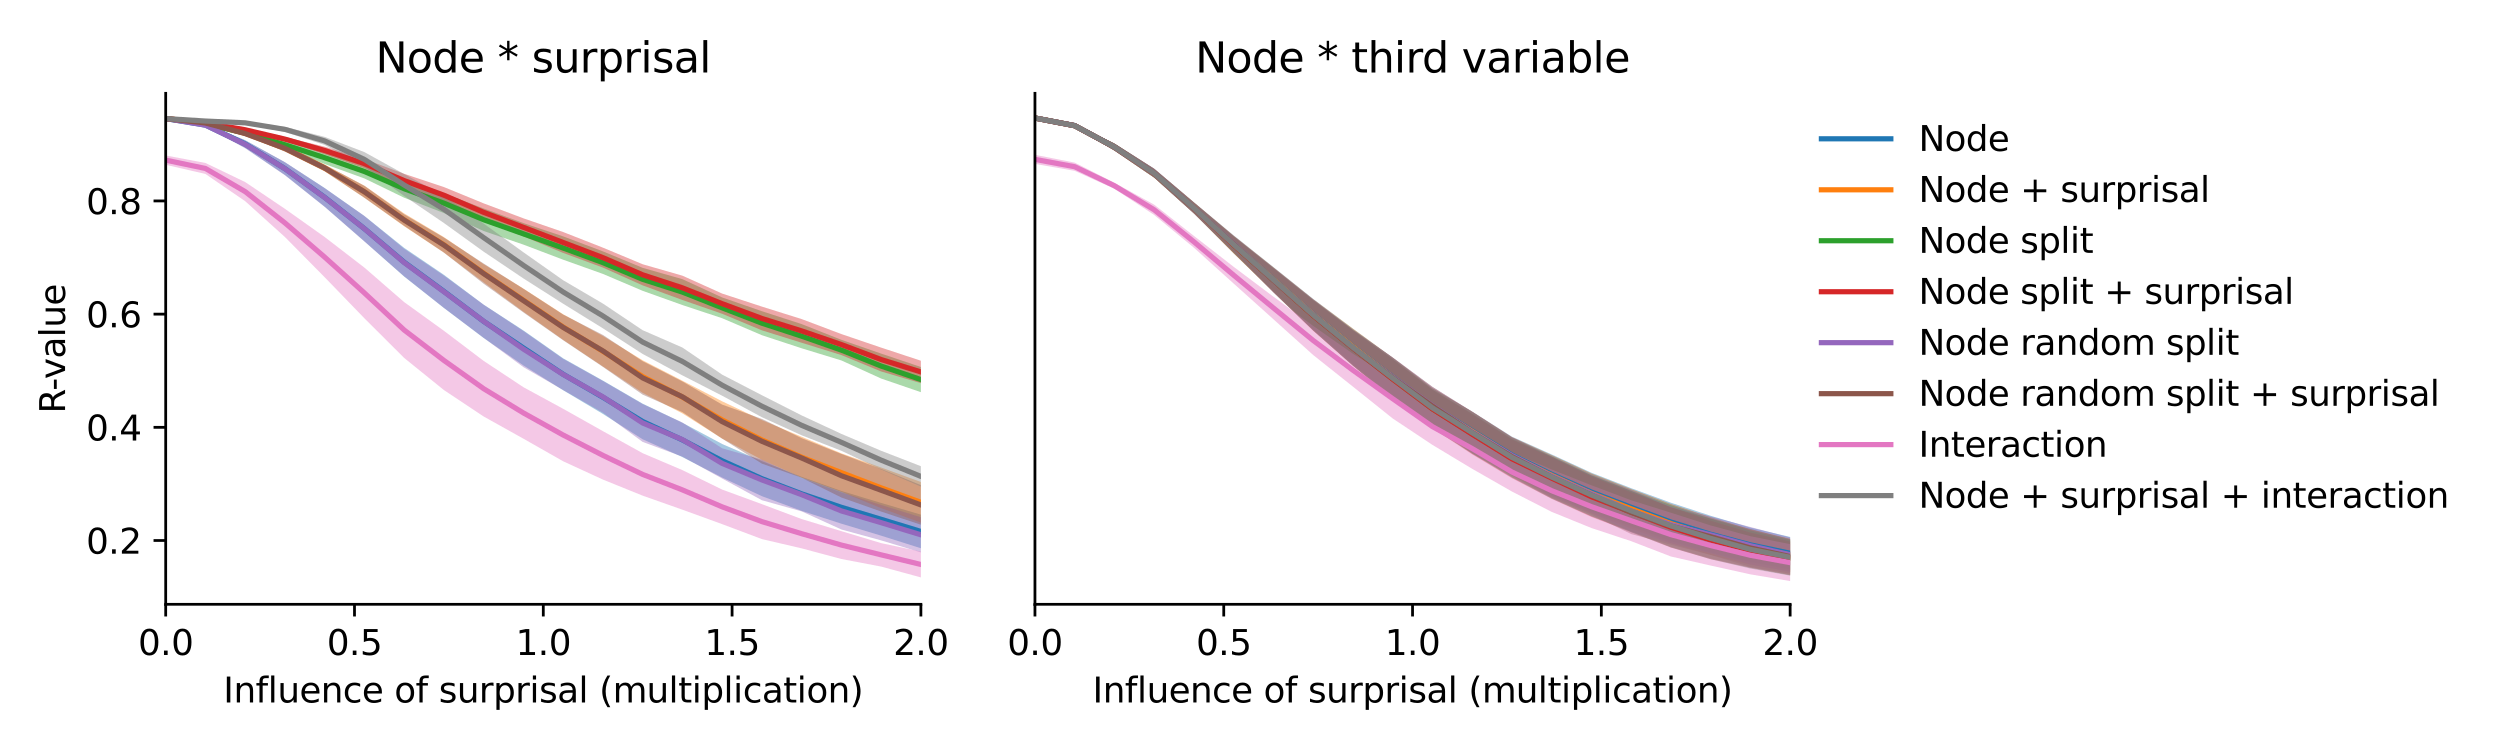 <?xml version="1.0" encoding="utf-8" standalone="no"?>
<!DOCTYPE svg PUBLIC "-//W3C//DTD SVG 1.1//EN"
  "http://www.w3.org/Graphics/SVG/1.1/DTD/svg11.dtd">
<svg xmlns:xlink="http://www.w3.org/1999/xlink" width="720pt" height="216pt" viewBox="0 0 720 216" xmlns="http://www.w3.org/2000/svg" version="1.1">
 <defs>
  <style type="text/css">*{stroke-linejoin: round; stroke-linecap: butt}</style>
 </defs>
 <g id="figure_1">
  <g id="patch_1">
   <path d="M 0 216 
L 720 216 
L 720 0 
L 0 0 
z
" style="fill: #ffffff"/>
  </g>
  <g id="axes_1">
   <g id="patch_2">
    <path d="M 47.72 174.04 
L 265.215 174.04 
L 265.215 26.88 
L 47.72 26.88 
z
" style="fill: #ffffff"/>
   </g>
   <g id="PolyCollection_1">
    <path d="M 47.72 33.79 
L 47.72 34.478 
L 59.167 36.411 
L 70.614 42.586 
L 82.061 50.403 
L 93.508 59.526 
L 104.956 69.505 
L 116.403 79.648 
L 127.85 88.689 
L 139.297 97.342 
L 150.744 105.242 
L 162.191 112.393 
L 173.638 119.213 
L 185.085 126.519 
L 196.532 131.641 
L 207.979 137.533 
L 219.427 142.903 
L 230.874 147.13 
L 242.321 150.822 
L 253.768 154.276 
L 265.215 157.904 
L 265.215 148.214 
L 265.215 148.214 
L 253.768 144.846 
L 242.321 141.394 
L 230.874 137.325 
L 219.427 132.819 
L 207.979 127.874 
L 196.532 121.752 
L 185.085 116.257 
L 173.638 109.619 
L 162.191 103.2 
L 150.744 95.175 
L 139.297 87.754 
L 127.85 79.153 
L 116.403 71.394 
L 104.956 62.219 
L 93.508 54.151 
L 82.061 46.733 
L 70.614 40.379 
L 59.167 35.634 
L 47.72 33.79 
z
" clip-path="url(#p34753c9eb1)" style="fill: #1f77b4; fill-opacity: 0.4"/>
   </g>
   <g id="PolyCollection_2">
    <path d="M 47.72 33.797 
L 47.72 34.49 
L 59.167 35.758 
L 70.614 38.963 
L 82.061 43.603 
L 93.508 49.342 
L 104.956 56.972 
L 116.403 65.171 
L 127.85 72.742 
L 139.297 81.318 
L 150.744 89.78 
L 162.191 97.883 
L 173.638 105.545 
L 185.085 113.142 
L 196.532 119.064 
L 207.979 126.318 
L 219.427 132.41 
L 230.874 137.545 
L 242.321 141.676 
L 253.768 146.357 
L 265.215 150.527 
L 265.215 138.816 
L 265.215 138.816 
L 253.768 134.648 
L 242.321 130.569 
L 230.874 125.787 
L 219.427 121 
L 207.979 115.578 
L 196.532 109.644 
L 185.085 103.764 
L 173.638 96.777 
L 162.191 90.514 
L 150.744 83.114 
L 139.297 76.093 
L 127.85 68.284 
L 116.403 61.47 
L 104.956 53.484 
L 93.508 47.409 
L 82.061 41.778 
L 70.614 37.877 
L 59.167 35.06 
L 47.72 33.797 
z
" clip-path="url(#p34753c9eb1)" style="fill: #ff7f0e; fill-opacity: 0.4"/>
   </g>
   <g id="PolyCollection_3">
    <path d="M 47.72 33.791 
L 47.72 34.489 
L 59.167 36.069 
L 70.614 38.969 
L 82.061 42.663 
L 93.508 47.245 
L 104.956 51.396 
L 116.403 56.947 
L 127.85 61.359 
L 139.297 66.534 
L 150.744 70.451 
L 162.191 74.798 
L 173.638 78.89 
L 185.085 83.76 
L 196.532 87.854 
L 207.979 91.649 
L 219.427 96.541 
L 230.874 100.31 
L 242.321 103.812 
L 253.768 109.023 
L 265.215 112.949 
L 265.215 105.696 
L 265.215 105.696 
L 253.768 101.836 
L 242.321 97.868 
L 230.874 93.336 
L 219.427 89.629 
L 207.979 85.666 
L 196.532 80.399 
L 185.085 77.139 
L 173.638 72.395 
L 162.191 68.076 
L 150.744 64.244 
L 139.297 60.049 
L 127.85 55.67 
L 116.403 51.773 
L 104.956 47.399 
L 93.508 43.605 
L 82.061 40.716 
L 70.614 37.638 
L 59.167 35.314 
L 47.72 33.791 
z
" clip-path="url(#p34753c9eb1)" style="fill: #2ca02c; fill-opacity: 0.4"/>
   </g>
   <g id="PolyCollection_4">
    <path d="M 47.72 33.798 
L 47.72 34.502 
L 59.167 35.742 
L 70.614 37.881 
L 82.061 40.672 
L 93.508 44.443 
L 104.956 48.458 
L 116.403 53.96 
L 127.85 58.58 
L 139.297 63.755 
L 150.744 68.069 
L 162.191 72.85 
L 173.638 77.068 
L 185.085 82.192 
L 196.532 86.405 
L 207.979 90.372 
L 219.427 95.142 
L 230.874 98.713 
L 242.321 102.268 
L 253.768 106.988 
L 265.215 110.354 
L 265.215 103.888 
L 265.215 103.888 
L 253.768 100.11 
L 242.321 96.21 
L 230.874 91.891 
L 219.427 88.302 
L 207.979 84.548 
L 196.532 79.395 
L 185.085 76.104 
L 173.638 71.323 
L 162.191 66.826 
L 150.744 62.878 
L 139.297 58.569 
L 127.85 53.873 
L 116.403 50.063 
L 104.956 45.805 
L 93.508 42.247 
L 82.061 39.469 
L 70.614 36.864 
L 59.167 35.031 
L 47.72 33.798 
z
" clip-path="url(#p34753c9eb1)" style="fill: #d62728; fill-opacity: 0.4"/>
   </g>
   <g id="PolyCollection_5">
    <path d="M 47.72 33.802 
L 47.72 34.491 
L 59.167 36.433 
L 70.614 42.711 
L 82.061 50.465 
L 93.508 59.571 
L 104.956 69.545 
L 116.403 79.587 
L 127.85 88.667 
L 139.297 97.306 
L 150.744 105.739 
L 162.191 112.333 
L 173.638 118.874 
L 185.085 127.277 
L 196.532 131.516 
L 207.979 137.823 
L 219.427 144.066 
L 230.874 147.28 
L 242.321 152.495 
L 253.768 155.633 
L 265.215 159.09 
L 265.215 148.965 
L 265.215 148.965 
L 253.768 145.433 
L 242.321 141.811 
L 230.874 137.66 
L 219.427 132.381 
L 207.979 129.106 
L 196.532 121.7 
L 185.085 116.38 
L 173.638 109.725 
L 162.191 103.361 
L 150.744 95.334 
L 139.297 87.762 
L 127.85 79.377 
L 116.403 71.662 
L 104.956 62.214 
L 93.508 54.209 
L 82.061 46.711 
L 70.614 40.426 
L 59.167 35.645 
L 47.72 33.802 
z
" clip-path="url(#p34753c9eb1)" style="fill: #9467bd; fill-opacity: 0.4"/>
   </g>
   <g id="PolyCollection_6">
    <path d="M 47.72 33.81 
L 47.72 34.503 
L 59.167 35.777 
L 70.614 39.041 
L 82.061 43.679 
L 93.508 49.323 
L 104.956 56.967 
L 116.403 65.055 
L 127.85 72.751 
L 139.297 81.718 
L 150.744 89.979 
L 162.191 97.998 
L 173.638 105.662 
L 185.085 113.653 
L 196.532 118.7 
L 207.979 126.333 
L 219.427 133.529 
L 230.874 137.615 
L 242.321 143.282 
L 253.768 147.33 
L 265.215 151.121 
L 265.215 139.725 
L 265.215 139.725 
L 253.768 135.061 
L 242.321 130.736 
L 230.874 126.191 
L 219.427 120.655 
L 207.979 116.524 
L 196.532 109.862 
L 185.085 104.031 
L 173.638 96.464 
L 162.191 90.601 
L 150.744 83.164 
L 139.297 75.902 
L 127.85 68.424 
L 116.403 61.716 
L 104.956 53.522 
L 93.508 47.441 
L 82.061 41.793 
L 70.614 37.902 
L 59.167 35.072 
L 47.72 33.81 
z
" clip-path="url(#p34753c9eb1)" style="fill: #8c564b; fill-opacity: 0.4"/>
   </g>
   <g id="PolyCollection_7">
    <path d="M 47.72 44.771 
L 47.72 47.465 
L 59.167 50.105 
L 70.614 57.943 
L 82.061 68.267 
L 93.508 79.852 
L 104.956 91.679 
L 116.403 103.089 
L 127.85 112.34 
L 139.297 119.957 
L 150.744 126.343 
L 162.191 132.85 
L 173.638 138.121 
L 185.085 142.75 
L 196.532 146.793 
L 207.979 150.955 
L 219.427 155.259 
L 230.874 157.927 
L 242.321 160.995 
L 253.768 163.178 
L 265.215 166.296 
L 265.215 158.854 
L 265.215 158.854 
L 253.768 156.419 
L 242.321 152.972 
L 230.874 149.488 
L 219.427 145.194 
L 207.979 140.999 
L 196.532 135.395 
L 185.085 130.521 
L 173.638 124.172 
L 162.191 117.737 
L 150.744 111.513 
L 139.297 103.94 
L 127.85 95.268 
L 116.403 87.007 
L 104.956 77.076 
L 93.508 68.26 
L 82.061 60.138 
L 70.614 52.436 
L 59.167 46.936 
L 47.72 44.771 
z
" clip-path="url(#p34753c9eb1)" style="fill: #e377c2; fill-opacity: 0.4"/>
   </g>
   <g id="PolyCollection_8">
    <path d="M 47.72 33.809 
L 47.72 34.501 
L 59.167 35.203 
L 70.614 35.673 
L 82.061 37.997 
L 93.508 41.753 
L 104.956 48.042 
L 116.403 56.451 
L 127.85 64.227 
L 139.297 72.487 
L 150.744 80.192 
L 162.191 87.478 
L 173.638 94.558 
L 185.085 101.943 
L 196.532 108.114 
L 207.979 113.972 
L 219.427 120.159 
L 230.874 125.363 
L 242.321 129.829 
L 253.768 135.226 
L 265.215 140.146 
L 265.215 134.266 
L 265.215 134.266 
L 253.768 129.824 
L 242.321 124.961 
L 230.874 119.639 
L 219.427 113.828 
L 207.979 107.895 
L 196.532 100.09 
L 185.085 95.099 
L 173.638 87.432 
L 162.191 80.713 
L 150.744 72.653 
L 139.297 64.388 
L 127.85 56.317 
L 116.403 50.131 
L 104.956 43.81 
L 93.508 39.423 
L 82.061 36.524 
L 70.614 35.084 
L 59.167 34.519 
L 47.72 33.809 
z
" clip-path="url(#p34753c9eb1)" style="fill: #7f7f7f; fill-opacity: 0.4"/>
   </g>
   <g id="matplotlib.axis_1">
    <g id="xtick_1">
     <g id="line2d_1">
      <defs>
       <path id="ma7f27b578e" d="M 0 0 
L 0 3.5 
" style="stroke: #000000; stroke-width: 0.8"/>
      </defs>
      <g>
       <use xlink:href="#ma7f27b578e" x="47.72" y="174.04" style="stroke: #000000; stroke-width: 0.8"/>
      </g>
     </g>
     <g id="text_1">
      <!-- 0.0 -->
      <g transform="translate(39.768 188.638)scale(0.1 -0.1)">
       <defs>
        <path id="DejaVuSans-30" d="M 2034 4250 
Q 1547 4250 1301 3770 
Q 1056 3291 1056 2328 
Q 1056 1369 1301 889 
Q 1547 409 2034 409 
Q 2525 409 2770 889 
Q 3016 1369 3016 2328 
Q 3016 3291 2770 3770 
Q 2525 4250 2034 4250 
z
M 2034 4750 
Q 2819 4750 3233 4129 
Q 3647 3509 3647 2328 
Q 3647 1150 3233 529 
Q 2819 -91 2034 -91 
Q 1250 -91 836 529 
Q 422 1150 422 2328 
Q 422 3509 836 4129 
Q 1250 4750 2034 4750 
z
" transform="scale(0.016)"/>
        <path id="DejaVuSans-2e" d="M 684 794 
L 1344 794 
L 1344 0 
L 684 0 
L 684 794 
z
" transform="scale(0.016)"/>
       </defs>
       <use xlink:href="#DejaVuSans-30"/>
       <use xlink:href="#DejaVuSans-2e" x="63.623"/>
       <use xlink:href="#DejaVuSans-30" x="95.41"/>
      </g>
     </g>
    </g>
    <g id="xtick_2">
     <g id="line2d_2">
      <g>
       <use xlink:href="#ma7f27b578e" x="102.094" y="174.04" style="stroke: #000000; stroke-width: 0.8"/>
      </g>
     </g>
     <g id="text_2">
      <!-- 0.5 -->
      <g transform="translate(94.142 188.638)scale(0.1 -0.1)">
       <defs>
        <path id="DejaVuSans-35" d="M 691 4666 
L 3169 4666 
L 3169 4134 
L 1269 4134 
L 1269 2991 
Q 1406 3038 1543 3061 
Q 1681 3084 1819 3084 
Q 2600 3084 3056 2656 
Q 3513 2228 3513 1497 
Q 3513 744 3044 326 
Q 2575 -91 1722 -91 
Q 1428 -91 1123 -41 
Q 819 9 494 109 
L 494 744 
Q 775 591 1075 516 
Q 1375 441 1709 441 
Q 2250 441 2565 725 
Q 2881 1009 2881 1497 
Q 2881 1984 2565 2268 
Q 2250 2553 1709 2553 
Q 1456 2553 1204 2497 
Q 953 2441 691 2322 
L 691 4666 
z
" transform="scale(0.016)"/>
       </defs>
       <use xlink:href="#DejaVuSans-30"/>
       <use xlink:href="#DejaVuSans-2e" x="63.623"/>
       <use xlink:href="#DejaVuSans-35" x="95.41"/>
      </g>
     </g>
    </g>
    <g id="xtick_3">
     <g id="line2d_3">
      <g>
       <use xlink:href="#ma7f27b578e" x="156.468" y="174.04" style="stroke: #000000; stroke-width: 0.8"/>
      </g>
     </g>
     <g id="text_3">
      <!-- 1.0 -->
      <g transform="translate(148.516 188.638)scale(0.1 -0.1)">
       <defs>
        <path id="DejaVuSans-31" d="M 794 531 
L 1825 531 
L 1825 4091 
L 703 3866 
L 703 4441 
L 1819 4666 
L 2450 4666 
L 2450 531 
L 3481 531 
L 3481 0 
L 794 0 
L 794 531 
z
" transform="scale(0.016)"/>
       </defs>
       <use xlink:href="#DejaVuSans-31"/>
       <use xlink:href="#DejaVuSans-2e" x="63.623"/>
       <use xlink:href="#DejaVuSans-30" x="95.41"/>
      </g>
     </g>
    </g>
    <g id="xtick_4">
     <g id="line2d_4">
      <g>
       <use xlink:href="#ma7f27b578e" x="210.841" y="174.04" style="stroke: #000000; stroke-width: 0.8"/>
      </g>
     </g>
     <g id="text_4">
      <!-- 1.5 -->
      <g transform="translate(202.89 188.638)scale(0.1 -0.1)">
       <use xlink:href="#DejaVuSans-31"/>
       <use xlink:href="#DejaVuSans-2e" x="63.623"/>
       <use xlink:href="#DejaVuSans-35" x="95.41"/>
      </g>
     </g>
    </g>
    <g id="xtick_5">
     <g id="line2d_5">
      <g>
       <use xlink:href="#ma7f27b578e" x="265.215" y="174.04" style="stroke: #000000; stroke-width: 0.8"/>
      </g>
     </g>
     <g id="text_5">
      <!-- 2.0 -->
      <g transform="translate(257.263 188.638)scale(0.1 -0.1)">
       <defs>
        <path id="DejaVuSans-32" d="M 1228 531 
L 3431 531 
L 3431 0 
L 469 0 
L 469 531 
Q 828 903 1448 1529 
Q 2069 2156 2228 2338 
Q 2531 2678 2651 2914 
Q 2772 3150 2772 3378 
Q 2772 3750 2511 3984 
Q 2250 4219 1831 4219 
Q 1534 4219 1204 4116 
Q 875 4013 500 3803 
L 500 4441 
Q 881 4594 1212 4672 
Q 1544 4750 1819 4750 
Q 2544 4750 2975 4387 
Q 3406 4025 3406 3419 
Q 3406 3131 3298 2873 
Q 3191 2616 2906 2266 
Q 2828 2175 2409 1742 
Q 1991 1309 1228 531 
z
" transform="scale(0.016)"/>
       </defs>
       <use xlink:href="#DejaVuSans-32"/>
       <use xlink:href="#DejaVuSans-2e" x="63.623"/>
       <use xlink:href="#DejaVuSans-30" x="95.41"/>
      </g>
     </g>
    </g>
    <g id="text_6">
     <!-- Influence of surprisal (multiplication) -->
     <g transform="translate(64.321 202.317)scale(0.1 -0.1)">
      <defs>
       <path id="DejaVuSans-49" d="M 628 4666 
L 1259 4666 
L 1259 0 
L 628 0 
L 628 4666 
z
" transform="scale(0.016)"/>
       <path id="DejaVuSans-6e" d="M 3513 2113 
L 3513 0 
L 2938 0 
L 2938 2094 
Q 2938 2591 2744 2837 
Q 2550 3084 2163 3084 
Q 1697 3084 1428 2787 
Q 1159 2491 1159 1978 
L 1159 0 
L 581 0 
L 581 3500 
L 1159 3500 
L 1159 2956 
Q 1366 3272 1645 3428 
Q 1925 3584 2291 3584 
Q 2894 3584 3203 3211 
Q 3513 2838 3513 2113 
z
" transform="scale(0.016)"/>
       <path id="DejaVuSans-66" d="M 2375 4863 
L 2375 4384 
L 1825 4384 
Q 1516 4384 1395 4259 
Q 1275 4134 1275 3809 
L 1275 3500 
L 2222 3500 
L 2222 3053 
L 1275 3053 
L 1275 0 
L 697 0 
L 697 3053 
L 147 3053 
L 147 3500 
L 697 3500 
L 697 3744 
Q 697 4328 969 4595 
Q 1241 4863 1831 4863 
L 2375 4863 
z
" transform="scale(0.016)"/>
       <path id="DejaVuSans-6c" d="M 603 4863 
L 1178 4863 
L 1178 0 
L 603 0 
L 603 4863 
z
" transform="scale(0.016)"/>
       <path id="DejaVuSans-75" d="M 544 1381 
L 544 3500 
L 1119 3500 
L 1119 1403 
Q 1119 906 1312 657 
Q 1506 409 1894 409 
Q 2359 409 2629 706 
Q 2900 1003 2900 1516 
L 2900 3500 
L 3475 3500 
L 3475 0 
L 2900 0 
L 2900 538 
Q 2691 219 2414 64 
Q 2138 -91 1772 -91 
Q 1169 -91 856 284 
Q 544 659 544 1381 
z
M 1991 3584 
L 1991 3584 
z
" transform="scale(0.016)"/>
       <path id="DejaVuSans-65" d="M 3597 1894 
L 3597 1613 
L 953 1613 
Q 991 1019 1311 708 
Q 1631 397 2203 397 
Q 2534 397 2845 478 
Q 3156 559 3463 722 
L 3463 178 
Q 3153 47 2828 -22 
Q 2503 -91 2169 -91 
Q 1331 -91 842 396 
Q 353 884 353 1716 
Q 353 2575 817 3079 
Q 1281 3584 2069 3584 
Q 2775 3584 3186 3129 
Q 3597 2675 3597 1894 
z
M 3022 2063 
Q 3016 2534 2758 2815 
Q 2500 3097 2075 3097 
Q 1594 3097 1305 2825 
Q 1016 2553 972 2059 
L 3022 2063 
z
" transform="scale(0.016)"/>
       <path id="DejaVuSans-63" d="M 3122 3366 
L 3122 2828 
Q 2878 2963 2633 3030 
Q 2388 3097 2138 3097 
Q 1578 3097 1268 2742 
Q 959 2388 959 1747 
Q 959 1106 1268 751 
Q 1578 397 2138 397 
Q 2388 397 2633 464 
Q 2878 531 3122 666 
L 3122 134 
Q 2881 22 2623 -34 
Q 2366 -91 2075 -91 
Q 1284 -91 818 406 
Q 353 903 353 1747 
Q 353 2603 823 3093 
Q 1294 3584 2113 3584 
Q 2378 3584 2631 3529 
Q 2884 3475 3122 3366 
z
" transform="scale(0.016)"/>
       <path id="DejaVuSans-20" transform="scale(0.016)"/>
       <path id="DejaVuSans-6f" d="M 1959 3097 
Q 1497 3097 1228 2736 
Q 959 2375 959 1747 
Q 959 1119 1226 758 
Q 1494 397 1959 397 
Q 2419 397 2687 759 
Q 2956 1122 2956 1747 
Q 2956 2369 2687 2733 
Q 2419 3097 1959 3097 
z
M 1959 3584 
Q 2709 3584 3137 3096 
Q 3566 2609 3566 1747 
Q 3566 888 3137 398 
Q 2709 -91 1959 -91 
Q 1206 -91 779 398 
Q 353 888 353 1747 
Q 353 2609 779 3096 
Q 1206 3584 1959 3584 
z
" transform="scale(0.016)"/>
       <path id="DejaVuSans-73" d="M 2834 3397 
L 2834 2853 
Q 2591 2978 2328 3040 
Q 2066 3103 1784 3103 
Q 1356 3103 1142 2972 
Q 928 2841 928 2578 
Q 928 2378 1081 2264 
Q 1234 2150 1697 2047 
L 1894 2003 
Q 2506 1872 2764 1633 
Q 3022 1394 3022 966 
Q 3022 478 2636 193 
Q 2250 -91 1575 -91 
Q 1294 -91 989 -36 
Q 684 19 347 128 
L 347 722 
Q 666 556 975 473 
Q 1284 391 1588 391 
Q 1994 391 2212 530 
Q 2431 669 2431 922 
Q 2431 1156 2273 1281 
Q 2116 1406 1581 1522 
L 1381 1569 
Q 847 1681 609 1914 
Q 372 2147 372 2553 
Q 372 3047 722 3315 
Q 1072 3584 1716 3584 
Q 2034 3584 2315 3537 
Q 2597 3491 2834 3397 
z
" transform="scale(0.016)"/>
       <path id="DejaVuSans-72" d="M 2631 2963 
Q 2534 3019 2420 3045 
Q 2306 3072 2169 3072 
Q 1681 3072 1420 2755 
Q 1159 2438 1159 1844 
L 1159 0 
L 581 0 
L 581 3500 
L 1159 3500 
L 1159 2956 
Q 1341 3275 1631 3429 
Q 1922 3584 2338 3584 
Q 2397 3584 2469 3576 
Q 2541 3569 2628 3553 
L 2631 2963 
z
" transform="scale(0.016)"/>
       <path id="DejaVuSans-70" d="M 1159 525 
L 1159 -1331 
L 581 -1331 
L 581 3500 
L 1159 3500 
L 1159 2969 
Q 1341 3281 1617 3432 
Q 1894 3584 2278 3584 
Q 2916 3584 3314 3078 
Q 3713 2572 3713 1747 
Q 3713 922 3314 415 
Q 2916 -91 2278 -91 
Q 1894 -91 1617 61 
Q 1341 213 1159 525 
z
M 3116 1747 
Q 3116 2381 2855 2742 
Q 2594 3103 2138 3103 
Q 1681 3103 1420 2742 
Q 1159 2381 1159 1747 
Q 1159 1113 1420 752 
Q 1681 391 2138 391 
Q 2594 391 2855 752 
Q 3116 1113 3116 1747 
z
" transform="scale(0.016)"/>
       <path id="DejaVuSans-69" d="M 603 3500 
L 1178 3500 
L 1178 0 
L 603 0 
L 603 3500 
z
M 603 4863 
L 1178 4863 
L 1178 4134 
L 603 4134 
L 603 4863 
z
" transform="scale(0.016)"/>
       <path id="DejaVuSans-61" d="M 2194 1759 
Q 1497 1759 1228 1600 
Q 959 1441 959 1056 
Q 959 750 1161 570 
Q 1363 391 1709 391 
Q 2188 391 2477 730 
Q 2766 1069 2766 1631 
L 2766 1759 
L 2194 1759 
z
M 3341 1997 
L 3341 0 
L 2766 0 
L 2766 531 
Q 2569 213 2275 61 
Q 1981 -91 1556 -91 
Q 1019 -91 701 211 
Q 384 513 384 1019 
Q 384 1609 779 1909 
Q 1175 2209 1959 2209 
L 2766 2209 
L 2766 2266 
Q 2766 2663 2505 2880 
Q 2244 3097 1772 3097 
Q 1472 3097 1187 3025 
Q 903 2953 641 2809 
L 641 3341 
Q 956 3463 1253 3523 
Q 1550 3584 1831 3584 
Q 2591 3584 2966 3190 
Q 3341 2797 3341 1997 
z
" transform="scale(0.016)"/>
       <path id="DejaVuSans-28" d="M 1984 4856 
Q 1566 4138 1362 3434 
Q 1159 2731 1159 2009 
Q 1159 1288 1364 580 
Q 1569 -128 1984 -844 
L 1484 -844 
Q 1016 -109 783 600 
Q 550 1309 550 2009 
Q 550 2706 781 3412 
Q 1013 4119 1484 4856 
L 1984 4856 
z
" transform="scale(0.016)"/>
       <path id="DejaVuSans-6d" d="M 3328 2828 
Q 3544 3216 3844 3400 
Q 4144 3584 4550 3584 
Q 5097 3584 5394 3201 
Q 5691 2819 5691 2113 
L 5691 0 
L 5113 0 
L 5113 2094 
Q 5113 2597 4934 2840 
Q 4756 3084 4391 3084 
Q 3944 3084 3684 2787 
Q 3425 2491 3425 1978 
L 3425 0 
L 2847 0 
L 2847 2094 
Q 2847 2600 2669 2842 
Q 2491 3084 2119 3084 
Q 1678 3084 1418 2786 
Q 1159 2488 1159 1978 
L 1159 0 
L 581 0 
L 581 3500 
L 1159 3500 
L 1159 2956 
Q 1356 3278 1631 3431 
Q 1906 3584 2284 3584 
Q 2666 3584 2933 3390 
Q 3200 3197 3328 2828 
z
" transform="scale(0.016)"/>
       <path id="DejaVuSans-74" d="M 1172 4494 
L 1172 3500 
L 2356 3500 
L 2356 3053 
L 1172 3053 
L 1172 1153 
Q 1172 725 1289 603 
Q 1406 481 1766 481 
L 2356 481 
L 2356 0 
L 1766 0 
Q 1100 0 847 248 
Q 594 497 594 1153 
L 594 3053 
L 172 3053 
L 172 3500 
L 594 3500 
L 594 4494 
L 1172 4494 
z
" transform="scale(0.016)"/>
       <path id="DejaVuSans-29" d="M 513 4856 
L 1013 4856 
Q 1481 4119 1714 3412 
Q 1947 2706 1947 2009 
Q 1947 1309 1714 600 
Q 1481 -109 1013 -844 
L 513 -844 
Q 928 -128 1133 580 
Q 1338 1288 1338 2009 
Q 1338 2731 1133 3434 
Q 928 4138 513 4856 
z
" transform="scale(0.016)"/>
      </defs>
      <use xlink:href="#DejaVuSans-49"/>
      <use xlink:href="#DejaVuSans-6e" x="29.492"/>
      <use xlink:href="#DejaVuSans-66" x="92.871"/>
      <use xlink:href="#DejaVuSans-6c" x="128.076"/>
      <use xlink:href="#DejaVuSans-75" x="155.859"/>
      <use xlink:href="#DejaVuSans-65" x="219.238"/>
      <use xlink:href="#DejaVuSans-6e" x="280.762"/>
      <use xlink:href="#DejaVuSans-63" x="344.141"/>
      <use xlink:href="#DejaVuSans-65" x="399.121"/>
      <use xlink:href="#DejaVuSans-20" x="460.645"/>
      <use xlink:href="#DejaVuSans-6f" x="492.432"/>
      <use xlink:href="#DejaVuSans-66" x="553.613"/>
      <use xlink:href="#DejaVuSans-20" x="588.818"/>
      <use xlink:href="#DejaVuSans-73" x="620.605"/>
      <use xlink:href="#DejaVuSans-75" x="672.705"/>
      <use xlink:href="#DejaVuSans-72" x="736.084"/>
      <use xlink:href="#DejaVuSans-70" x="777.197"/>
      <use xlink:href="#DejaVuSans-72" x="840.674"/>
      <use xlink:href="#DejaVuSans-69" x="881.787"/>
      <use xlink:href="#DejaVuSans-73" x="909.57"/>
      <use xlink:href="#DejaVuSans-61" x="961.67"/>
      <use xlink:href="#DejaVuSans-6c" x="1022.949"/>
      <use xlink:href="#DejaVuSans-20" x="1050.732"/>
      <use xlink:href="#DejaVuSans-28" x="1082.52"/>
      <use xlink:href="#DejaVuSans-6d" x="1121.533"/>
      <use xlink:href="#DejaVuSans-75" x="1218.945"/>
      <use xlink:href="#DejaVuSans-6c" x="1282.324"/>
      <use xlink:href="#DejaVuSans-74" x="1310.107"/>
      <use xlink:href="#DejaVuSans-69" x="1349.316"/>
      <use xlink:href="#DejaVuSans-70" x="1377.1"/>
      <use xlink:href="#DejaVuSans-6c" x="1440.576"/>
      <use xlink:href="#DejaVuSans-69" x="1468.359"/>
      <use xlink:href="#DejaVuSans-63" x="1496.143"/>
      <use xlink:href="#DejaVuSans-61" x="1551.123"/>
      <use xlink:href="#DejaVuSans-74" x="1612.402"/>
      <use xlink:href="#DejaVuSans-69" x="1651.611"/>
      <use xlink:href="#DejaVuSans-6f" x="1679.395"/>
      <use xlink:href="#DejaVuSans-6e" x="1740.576"/>
      <use xlink:href="#DejaVuSans-29" x="1803.955"/>
     </g>
    </g>
   </g>
   <g id="matplotlib.axis_2">
    <g id="ytick_1">
     <g id="line2d_6">
      <defs>
       <path id="m1094cc671f" d="M 0 0 
L -3.5 0 
" style="stroke: #000000; stroke-width: 0.8"/>
      </defs>
      <g>
       <use xlink:href="#m1094cc671f" x="47.72" y="155.666" style="stroke: #000000; stroke-width: 0.8"/>
      </g>
     </g>
     <g id="text_7">
      <!-- 0.2 -->
      <g transform="translate(24.817 159.465)scale(0.1 -0.1)">
       <use xlink:href="#DejaVuSans-30"/>
       <use xlink:href="#DejaVuSans-2e" x="63.623"/>
       <use xlink:href="#DejaVuSans-32" x="95.41"/>
      </g>
     </g>
    </g>
    <g id="ytick_2">
     <g id="line2d_7">
      <g>
       <use xlink:href="#m1094cc671f" x="47.72" y="123.069" style="stroke: #000000; stroke-width: 0.8"/>
      </g>
     </g>
     <g id="text_8">
      <!-- 0.4 -->
      <g transform="translate(24.817 126.869)scale(0.1 -0.1)">
       <defs>
        <path id="DejaVuSans-34" d="M 2419 4116 
L 825 1625 
L 2419 1625 
L 2419 4116 
z
M 2253 4666 
L 3047 4666 
L 3047 1625 
L 3713 1625 
L 3713 1100 
L 3047 1100 
L 3047 0 
L 2419 0 
L 2419 1100 
L 313 1100 
L 313 1709 
L 2253 4666 
z
" transform="scale(0.016)"/>
       </defs>
       <use xlink:href="#DejaVuSans-30"/>
       <use xlink:href="#DejaVuSans-2e" x="63.623"/>
       <use xlink:href="#DejaVuSans-34" x="95.41"/>
      </g>
     </g>
    </g>
    <g id="ytick_3">
     <g id="line2d_8">
      <g>
       <use xlink:href="#m1094cc671f" x="47.72" y="90.473" style="stroke: #000000; stroke-width: 0.8"/>
      </g>
     </g>
     <g id="text_9">
      <!-- 0.6 -->
      <g transform="translate(24.817 94.272)scale(0.1 -0.1)">
       <defs>
        <path id="DejaVuSans-36" d="M 2113 2584 
Q 1688 2584 1439 2293 
Q 1191 2003 1191 1497 
Q 1191 994 1439 701 
Q 1688 409 2113 409 
Q 2538 409 2786 701 
Q 3034 994 3034 1497 
Q 3034 2003 2786 2293 
Q 2538 2584 2113 2584 
z
M 3366 4563 
L 3366 3988 
Q 3128 4100 2886 4159 
Q 2644 4219 2406 4219 
Q 1781 4219 1451 3797 
Q 1122 3375 1075 2522 
Q 1259 2794 1537 2939 
Q 1816 3084 2150 3084 
Q 2853 3084 3261 2657 
Q 3669 2231 3669 1497 
Q 3669 778 3244 343 
Q 2819 -91 2113 -91 
Q 1303 -91 875 529 
Q 447 1150 447 2328 
Q 447 3434 972 4092 
Q 1497 4750 2381 4750 
Q 2619 4750 2861 4703 
Q 3103 4656 3366 4563 
z
" transform="scale(0.016)"/>
       </defs>
       <use xlink:href="#DejaVuSans-30"/>
       <use xlink:href="#DejaVuSans-2e" x="63.623"/>
       <use xlink:href="#DejaVuSans-36" x="95.41"/>
      </g>
     </g>
    </g>
    <g id="ytick_4">
     <g id="line2d_9">
      <g>
       <use xlink:href="#m1094cc671f" x="47.72" y="57.876" style="stroke: #000000; stroke-width: 0.8"/>
      </g>
     </g>
     <g id="text_10">
      <!-- 0.8 -->
      <g transform="translate(24.817 61.675)scale(0.1 -0.1)">
       <defs>
        <path id="DejaVuSans-38" d="M 2034 2216 
Q 1584 2216 1326 1975 
Q 1069 1734 1069 1313 
Q 1069 891 1326 650 
Q 1584 409 2034 409 
Q 2484 409 2743 651 
Q 3003 894 3003 1313 
Q 3003 1734 2745 1975 
Q 2488 2216 2034 2216 
z
M 1403 2484 
Q 997 2584 770 2862 
Q 544 3141 544 3541 
Q 544 4100 942 4425 
Q 1341 4750 2034 4750 
Q 2731 4750 3128 4425 
Q 3525 4100 3525 3541 
Q 3525 3141 3298 2862 
Q 3072 2584 2669 2484 
Q 3125 2378 3379 2068 
Q 3634 1759 3634 1313 
Q 3634 634 3220 271 
Q 2806 -91 2034 -91 
Q 1263 -91 848 271 
Q 434 634 434 1313 
Q 434 1759 690 2068 
Q 947 2378 1403 2484 
z
M 1172 3481 
Q 1172 3119 1398 2916 
Q 1625 2713 2034 2713 
Q 2441 2713 2670 2916 
Q 2900 3119 2900 3481 
Q 2900 3844 2670 4047 
Q 2441 4250 2034 4250 
Q 1625 4250 1398 4047 
Q 1172 3844 1172 3481 
z
" transform="scale(0.016)"/>
       </defs>
       <use xlink:href="#DejaVuSans-30"/>
       <use xlink:href="#DejaVuSans-2e" x="63.623"/>
       <use xlink:href="#DejaVuSans-38" x="95.41"/>
      </g>
     </g>
    </g>
    <g id="text_11">
     <!-- R-value -->
     <g transform="translate(18.737 119.065)rotate(-90)scale(0.1 -0.1)">
      <defs>
       <path id="DejaVuSans-52" d="M 2841 2188 
Q 3044 2119 3236 1894 
Q 3428 1669 3622 1275 
L 4263 0 
L 3584 0 
L 2988 1197 
Q 2756 1666 2539 1819 
Q 2322 1972 1947 1972 
L 1259 1972 
L 1259 0 
L 628 0 
L 628 4666 
L 2053 4666 
Q 2853 4666 3247 4331 
Q 3641 3997 3641 3322 
Q 3641 2881 3436 2590 
Q 3231 2300 2841 2188 
z
M 1259 4147 
L 1259 2491 
L 2053 2491 
Q 2509 2491 2742 2702 
Q 2975 2913 2975 3322 
Q 2975 3731 2742 3939 
Q 2509 4147 2053 4147 
L 1259 4147 
z
" transform="scale(0.016)"/>
       <path id="DejaVuSans-2d" d="M 313 2009 
L 1997 2009 
L 1997 1497 
L 313 1497 
L 313 2009 
z
" transform="scale(0.016)"/>
       <path id="DejaVuSans-76" d="M 191 3500 
L 800 3500 
L 1894 563 
L 2988 3500 
L 3597 3500 
L 2284 0 
L 1503 0 
L 191 3500 
z
" transform="scale(0.016)"/>
      </defs>
      <use xlink:href="#DejaVuSans-52"/>
      <use xlink:href="#DejaVuSans-2d" x="65.482"/>
      <use xlink:href="#DejaVuSans-76" x="98.941"/>
      <use xlink:href="#DejaVuSans-61" x="158.121"/>
      <use xlink:href="#DejaVuSans-6c" x="219.4"/>
      <use xlink:href="#DejaVuSans-75" x="247.184"/>
      <use xlink:href="#DejaVuSans-65" x="310.562"/>
     </g>
    </g>
   </g>
   <g id="line2d_10">
    <path d="M 47.72 34.134 
L 59.167 36.022 
L 70.614 41.482 
L 82.061 48.568 
L 93.508 56.838 
L 104.956 65.862 
L 116.403 75.521 
L 127.85 83.921 
L 139.297 92.548 
L 150.744 100.209 
L 162.191 107.796 
L 173.638 114.416 
L 185.085 121.388 
L 196.532 126.696 
L 207.979 132.703 
L 219.427 137.861 
L 230.874 142.227 
L 242.321 146.108 
L 253.768 149.561 
L 265.215 153.059 
" clip-path="url(#p34753c9eb1)" style="fill: none; stroke: #1f77b4; stroke-width: 1.5; stroke-linecap: square"/>
   </g>
   <g id="line2d_11">
    <path d="M 47.72 34.143 
L 59.167 35.409 
L 70.614 38.42 
L 82.061 42.69 
L 93.508 48.376 
L 104.956 55.228 
L 116.403 63.321 
L 127.85 70.513 
L 139.297 78.705 
L 150.744 86.447 
L 162.191 94.199 
L 173.638 101.161 
L 185.085 108.453 
L 196.532 114.354 
L 207.979 120.948 
L 219.427 126.705 
L 230.874 131.666 
L 242.321 136.122 
L 253.768 140.503 
L 265.215 144.671 
" clip-path="url(#p34753c9eb1)" style="fill: none; stroke: #ff7f0e; stroke-width: 1.5; stroke-linecap: square"/>
   </g>
   <g id="line2d_12">
    <path d="M 47.72 34.14 
L 59.167 35.691 
L 70.614 38.304 
L 82.061 41.69 
L 93.508 45.425 
L 104.956 49.398 
L 116.403 54.36 
L 127.85 58.515 
L 139.297 63.291 
L 150.744 67.347 
L 162.191 71.437 
L 173.638 75.642 
L 185.085 80.45 
L 196.532 84.126 
L 207.979 88.658 
L 219.427 93.085 
L 230.874 96.823 
L 242.321 100.84 
L 253.768 105.429 
L 265.215 109.322 
" clip-path="url(#p34753c9eb1)" style="fill: none; stroke: #2ca02c; stroke-width: 1.5; stroke-linecap: square"/>
   </g>
   <g id="line2d_13">
    <path d="M 47.72 34.15 
L 59.167 35.386 
L 70.614 37.373 
L 82.061 40.071 
L 93.508 43.345 
L 104.956 47.132 
L 116.403 52.011 
L 127.85 56.226 
L 139.297 61.162 
L 150.744 65.473 
L 162.191 69.838 
L 173.638 74.196 
L 185.085 79.148 
L 196.532 82.9 
L 207.979 87.46 
L 219.427 91.722 
L 230.874 95.302 
L 242.321 99.239 
L 253.768 103.549 
L 265.215 107.121 
" clip-path="url(#p34753c9eb1)" style="fill: none; stroke: #d62728; stroke-width: 1.5; stroke-linecap: square"/>
   </g>
   <g id="line2d_14">
    <path d="M 47.72 34.147 
L 59.167 36.039 
L 70.614 41.569 
L 82.061 48.588 
L 93.508 56.89 
L 104.956 65.88 
L 116.403 75.624 
L 127.85 84.022 
L 139.297 92.534 
L 150.744 100.536 
L 162.191 107.847 
L 173.638 114.299 
L 185.085 121.828 
L 196.532 126.608 
L 207.979 133.464 
L 219.427 138.224 
L 230.874 142.47 
L 242.321 147.153 
L 253.768 150.533 
L 265.215 154.027 
" clip-path="url(#p34753c9eb1)" style="fill: none; stroke: #9467bd; stroke-width: 1.5; stroke-linecap: square"/>
   </g>
   <g id="line2d_15">
    <path d="M 47.72 34.156 
L 59.167 35.424 
L 70.614 38.472 
L 82.061 42.736 
L 93.508 48.382 
L 104.956 55.244 
L 116.403 63.385 
L 127.85 70.588 
L 139.297 78.81 
L 150.744 86.571 
L 162.191 94.299 
L 173.638 101.063 
L 185.085 108.842 
L 196.532 114.281 
L 207.979 121.428 
L 219.427 127.092 
L 230.874 131.903 
L 242.321 137.009 
L 253.768 141.195 
L 265.215 145.423 
" clip-path="url(#p34753c9eb1)" style="fill: none; stroke: #8c564b; stroke-width: 1.5; stroke-linecap: square"/>
   </g>
   <g id="line2d_16">
    <path d="M 47.72 46.118 
L 59.167 48.52 
L 70.614 55.189 
L 82.061 64.203 
L 93.508 74.056 
L 104.956 84.377 
L 116.403 95.048 
L 127.85 103.804 
L 139.297 111.948 
L 150.744 118.928 
L 162.191 125.294 
L 173.638 131.146 
L 185.085 136.636 
L 196.532 141.094 
L 207.979 145.977 
L 219.427 150.226 
L 230.874 153.707 
L 242.321 156.983 
L 253.768 159.798 
L 265.215 162.575 
" clip-path="url(#p34753c9eb1)" style="fill: none; stroke: #e377c2; stroke-width: 1.5; stroke-linecap: square"/>
   </g>
   <g id="line2d_17">
    <path d="M 47.72 34.155 
L 59.167 34.861 
L 70.614 35.378 
L 82.061 37.26 
L 93.508 40.588 
L 104.956 45.926 
L 116.403 53.291 
L 127.85 60.272 
L 139.297 68.438 
L 150.744 76.422 
L 162.191 84.096 
L 173.638 90.995 
L 185.085 98.521 
L 196.532 104.102 
L 207.979 110.933 
L 219.427 116.993 
L 230.874 122.501 
L 242.321 127.395 
L 253.768 132.525 
L 265.215 137.206 
" clip-path="url(#p34753c9eb1)" style="fill: none; stroke: #7f7f7f; stroke-width: 1.5; stroke-linecap: square"/>
   </g>
   <g id="patch_3">
    <path d="M 47.72 174.04 
L 47.72 26.88 
" style="fill: none; stroke: #000000; stroke-width: 0.8; stroke-linejoin: miter; stroke-linecap: square"/>
   </g>
   <g id="patch_4">
    <path d="M 47.72 174.04 
L 265.215 174.04 
" style="fill: none; stroke: #000000; stroke-width: 0.8; stroke-linejoin: miter; stroke-linecap: square"/>
   </g>
   <g id="text_12">
    <!-- Node * surprisal -->
    <g transform="translate(108.186 20.88)scale(0.12 -0.12)">
     <defs>
      <path id="DejaVuSans-4e" d="M 628 4666 
L 1478 4666 
L 3547 763 
L 3547 4666 
L 4159 4666 
L 4159 0 
L 3309 0 
L 1241 3903 
L 1241 0 
L 628 0 
L 628 4666 
z
" transform="scale(0.016)"/>
      <path id="DejaVuSans-64" d="M 2906 2969 
L 2906 4863 
L 3481 4863 
L 3481 0 
L 2906 0 
L 2906 525 
Q 2725 213 2448 61 
Q 2172 -91 1784 -91 
Q 1150 -91 751 415 
Q 353 922 353 1747 
Q 353 2572 751 3078 
Q 1150 3584 1784 3584 
Q 2172 3584 2448 3432 
Q 2725 3281 2906 2969 
z
M 947 1747 
Q 947 1113 1208 752 
Q 1469 391 1925 391 
Q 2381 391 2643 752 
Q 2906 1113 2906 1747 
Q 2906 2381 2643 2742 
Q 2381 3103 1925 3103 
Q 1469 3103 1208 2742 
Q 947 2381 947 1747 
z
" transform="scale(0.016)"/>
      <path id="DejaVuSans-2a" d="M 3009 3897 
L 1888 3291 
L 3009 2681 
L 2828 2375 
L 1778 3009 
L 1778 1831 
L 1422 1831 
L 1422 3009 
L 372 2375 
L 191 2681 
L 1313 3291 
L 191 3897 
L 372 4206 
L 1422 3572 
L 1422 4750 
L 1778 4750 
L 1778 3572 
L 2828 4206 
L 3009 3897 
z
" transform="scale(0.016)"/>
     </defs>
     <use xlink:href="#DejaVuSans-4e"/>
     <use xlink:href="#DejaVuSans-6f" x="74.805"/>
     <use xlink:href="#DejaVuSans-64" x="135.986"/>
     <use xlink:href="#DejaVuSans-65" x="199.463"/>
     <use xlink:href="#DejaVuSans-20" x="260.986"/>
     <use xlink:href="#DejaVuSans-2a" x="292.773"/>
     <use xlink:href="#DejaVuSans-20" x="342.773"/>
     <use xlink:href="#DejaVuSans-73" x="374.561"/>
     <use xlink:href="#DejaVuSans-75" x="426.66"/>
     <use xlink:href="#DejaVuSans-72" x="490.039"/>
     <use xlink:href="#DejaVuSans-70" x="531.152"/>
     <use xlink:href="#DejaVuSans-72" x="594.629"/>
     <use xlink:href="#DejaVuSans-69" x="635.742"/>
     <use xlink:href="#DejaVuSans-73" x="663.525"/>
     <use xlink:href="#DejaVuSans-61" x="715.625"/>
     <use xlink:href="#DejaVuSans-6c" x="776.904"/>
    </g>
   </g>
  </g>
  <g id="axes_2">
   <g id="patch_5">
    <path d="M 298.065 174.04 
L 515.56 174.04 
L 515.56 26.88 
L 298.065 26.88 
z
" style="fill: #ffffff"/>
   </g>
   <g id="PolyCollection_9">
    <path d="M 298.065 33.569 
L 298.065 34.385 
L 309.512 36.631 
L 320.959 43.314 
L 332.406 51.126 
L 343.853 61.335 
L 355.301 72.73 
L 366.748 83.842 
L 378.195 94.843 
L 389.642 104.891 
L 401.089 114.146 
L 412.536 122.373 
L 423.983 129.597 
L 435.43 136.337 
L 446.877 142.318 
L 458.324 147.291 
L 469.772 151.634 
L 481.219 155.922 
L 492.666 159.194 
L 504.113 161.896 
L 515.56 164.047 
L 515.56 154.644 
L 515.56 154.644 
L 504.113 151.948 
L 492.666 148.543 
L 481.219 144.783 
L 469.772 140.597 
L 458.324 136.145 
L 446.877 130.882 
L 435.43 125.758 
L 423.983 118.519 
L 412.536 111.851 
L 401.089 103.023 
L 389.642 94.667 
L 378.195 86.091 
L 366.748 76.925 
L 355.301 67.801 
L 343.853 58.26 
L 332.406 48.581 
L 320.959 41.31 
L 309.512 35.705 
L 298.065 33.569 
z
" clip-path="url(#p9e24481d7d)" style="fill: #1f77b4; fill-opacity: 0.4"/>
   </g>
   <g id="PolyCollection_10">
    <path d="M 298.065 33.571 
L 298.065 34.389 
L 309.512 36.655 
L 320.959 43.331 
L 332.406 51.131 
L 343.853 61.371 
L 355.301 72.812 
L 366.748 83.927 
L 378.195 94.936 
L 389.642 105.066 
L 401.089 114.377 
L 412.536 122.615 
L 423.983 129.949 
L 435.43 136.776 
L 446.877 142.75 
L 458.324 147.851 
L 469.772 152.254 
L 481.219 156.441 
L 492.666 159.828 
L 504.113 162.636 
L 515.56 164.612 
L 515.56 155.114 
L 515.56 155.114 
L 504.113 152.505 
L 492.666 148.925 
L 481.219 145.153 
L 469.772 140.842 
L 458.324 136.348 
L 446.877 131.073 
L 435.43 125.869 
L 423.983 118.546 
L 412.536 111.784 
L 401.089 103.022 
L 389.642 94.643 
L 378.195 86.156 
L 366.748 76.976 
L 355.301 67.863 
L 343.853 58.274 
L 332.406 48.606 
L 320.959 41.322 
L 309.512 35.724 
L 298.065 33.571 
z
" clip-path="url(#p9e24481d7d)" style="fill: #ff7f0e; fill-opacity: 0.4"/>
   </g>
   <g id="PolyCollection_11">
    <path d="M 298.065 33.574 
L 298.065 34.411 
L 309.512 36.659 
L 320.959 43.365 
L 332.406 51.166 
L 343.853 61.468 
L 355.301 72.956 
L 366.748 84.108 
L 378.195 95.218 
L 389.642 105.288 
L 401.089 114.806 
L 412.536 123.216 
L 423.983 130.65 
L 435.43 137.435 
L 446.877 143.448 
L 458.324 148.684 
L 469.772 153.005 
L 481.219 157.547 
L 492.666 160.877 
L 504.113 163.466 
L 515.56 165.675 
L 515.56 155.591 
L 515.56 155.591 
L 504.113 152.807 
L 492.666 149.424 
L 481.219 145.518 
L 469.772 141.431 
L 458.324 136.916 
L 446.877 131.484 
L 435.43 126.427 
L 423.983 119.191 
L 412.536 112.262 
L 401.089 103.466 
L 389.642 95.147 
L 378.195 86.487 
L 366.748 77.301 
L 355.301 68.115 
L 343.853 58.417 
L 332.406 48.709 
L 320.959 41.366 
L 309.512 35.735 
L 298.065 33.574 
z
" clip-path="url(#p9e24481d7d)" style="fill: #2ca02c; fill-opacity: 0.4"/>
   </g>
   <g id="PolyCollection_12">
    <path d="M 298.065 33.582 
L 298.065 34.422 
L 309.512 36.677 
L 320.959 43.373 
L 332.406 51.174 
L 343.853 61.476 
L 355.301 72.982 
L 366.748 84.108 
L 378.195 95.256 
L 389.642 105.327 
L 401.089 114.901 
L 412.536 123.297 
L 423.983 130.848 
L 435.43 137.712 
L 446.877 143.668 
L 458.324 148.882 
L 469.772 153.236 
L 481.219 157.704 
L 492.666 161.043 
L 504.113 163.544 
L 515.56 165.603 
L 515.56 155.958 
L 515.56 155.958 
L 504.113 153.389 
L 492.666 149.963 
L 481.219 146.01 
L 469.772 141.79 
L 458.324 137.229 
L 446.877 131.726 
L 435.43 126.574 
L 423.983 119.265 
L 412.536 112.241 
L 401.089 103.468 
L 389.642 95.158 
L 378.195 86.516 
L 366.748 77.286 
L 355.301 68.143 
L 343.853 58.417 
L 332.406 48.724 
L 320.959 41.384 
L 309.512 35.753 
L 298.065 33.582 
z
" clip-path="url(#p9e24481d7d)" style="fill: #d62728; fill-opacity: 0.4"/>
   </g>
   <g id="PolyCollection_13">
    <path d="M 298.065 33.582 
L 298.065 34.402 
L 309.512 36.641 
L 320.959 43.353 
L 332.406 51.108 
L 343.853 61.467 
L 355.301 72.502 
L 366.748 84.188 
L 378.195 95.046 
L 389.642 105.173 
L 401.089 114.432 
L 412.536 122.272 
L 423.983 130.269 
L 435.43 136.559 
L 446.877 142.858 
L 458.324 147.723 
L 469.772 153.191 
L 481.219 156.43 
L 492.666 159.376 
L 504.113 162.574 
L 515.56 164.766 
L 515.56 154.796 
L 515.56 154.796 
L 504.113 151.775 
L 492.666 148.745 
L 481.219 145.751 
L 469.772 141.109 
L 458.324 136.705 
L 446.877 131.36 
L 435.43 125.904 
L 423.983 118.556 
L 412.536 111.452 
L 401.089 102.947 
L 389.642 95.02 
L 378.195 86.223 
L 366.748 77.09 
L 355.301 67.954 
L 343.853 58.327 
L 332.406 48.578 
L 320.959 41.347 
L 309.512 35.73 
L 298.065 33.582 
z
" clip-path="url(#p9e24481d7d)" style="fill: #9467bd; fill-opacity: 0.4"/>
   </g>
   <g id="PolyCollection_14">
    <path d="M 298.065 33.583 
L 298.065 34.406 
L 309.512 36.665 
L 320.959 43.371 
L 332.406 51.112 
L 343.853 61.501 
L 355.301 72.582 
L 366.748 84.265 
L 378.195 95.146 
L 389.642 105.33 
L 401.089 114.683 
L 412.536 122.524 
L 423.983 130.611 
L 435.43 137.021 
L 446.877 143.312 
L 458.324 148.236 
L 469.772 153.808 
L 481.219 156.881 
L 492.666 159.829 
L 504.113 163.284 
L 515.56 165.249 
L 515.56 155.321 
L 515.56 155.321 
L 504.113 152.343 
L 492.666 149.32 
L 481.219 146.148 
L 469.772 141.348 
L 458.324 136.925 
L 446.877 131.504 
L 435.43 125.996 
L 423.983 118.593 
L 412.536 111.388 
L 401.089 102.94 
L 389.642 95.007 
L 378.195 86.29 
L 366.748 77.146 
L 355.301 68.027 
L 343.853 58.348 
L 332.406 48.605 
L 320.959 41.361 
L 309.512 35.751 
L 298.065 33.583 
z
" clip-path="url(#p9e24481d7d)" style="fill: #8c564b; fill-opacity: 0.4"/>
   </g>
   <g id="PolyCollection_15">
    <path d="M 298.065 44.587 
L 298.065 47.213 
L 309.512 49.203 
L 320.959 54.37 
L 332.406 61.913 
L 343.853 71.345 
L 355.301 81.668 
L 366.748 91.949 
L 378.195 102.245 
L 389.642 111.354 
L 401.089 120.517 
L 412.536 128.13 
L 423.983 135.013 
L 435.43 141.559 
L 446.877 147.418 
L 458.324 152.07 
L 469.772 155.858 
L 481.219 160.271 
L 492.666 162.883 
L 504.113 165.413 
L 515.56 167.351 
L 515.56 156.73 
L 515.56 156.73 
L 504.113 154.438 
L 492.666 151.334 
L 481.219 147.671 
L 469.772 144.09 
L 458.324 139.764 
L 446.877 135.219 
L 435.43 130.322 
L 423.983 123.367 
L 412.536 117.592 
L 401.089 109.127 
L 389.642 101.892 
L 378.195 93.861 
L 366.748 85.448 
L 355.301 76.848 
L 343.853 67.945 
L 332.406 58.944 
L 320.959 52.64 
L 309.512 46.837 
L 298.065 44.587 
z
" clip-path="url(#p9e24481d7d)" style="fill: #e377c2; fill-opacity: 0.4"/>
   </g>
   <g id="PolyCollection_16">
    <path d="M 298.065 33.579 
L 298.065 34.407 
L 309.512 36.674 
L 320.959 43.366 
L 332.406 51.146 
L 343.853 61.436 
L 355.301 72.863 
L 366.748 83.971 
L 378.195 95.09 
L 389.642 105.238 
L 401.089 114.686 
L 412.536 123.064 
L 423.983 130.583 
L 435.43 137.515 
L 446.877 143.603 
L 458.324 148.653 
L 469.772 153.289 
L 481.219 157.667 
L 492.666 161.068 
L 504.113 163.739 
L 515.56 165.787 
L 515.56 155.221 
L 515.56 155.221 
L 504.113 152.721 
L 492.666 149.035 
L 481.219 145.189 
L 469.772 140.953 
L 458.324 136.464 
L 446.877 131.128 
L 435.43 125.978 
L 423.983 118.668 
L 412.536 111.889 
L 401.089 103.123 
L 389.642 94.814 
L 378.195 86.302 
L 366.748 77.1 
L 355.301 68.015 
L 343.853 58.374 
L 332.406 48.654 
L 320.959 41.331 
L 309.512 35.757 
L 298.065 33.579 
z
" clip-path="url(#p9e24481d7d)" style="fill: #7f7f7f; fill-opacity: 0.4"/>
   </g>
   <g id="matplotlib.axis_3">
    <g id="xtick_6">
     <g id="line2d_18">
      <g>
       <use xlink:href="#ma7f27b578e" x="298.065" y="174.04" style="stroke: #000000; stroke-width: 0.8"/>
      </g>
     </g>
     <g id="text_13">
      <!-- 0.0 -->
      <g transform="translate(290.113 188.638)scale(0.1 -0.1)">
       <use xlink:href="#DejaVuSans-30"/>
       <use xlink:href="#DejaVuSans-2e" x="63.623"/>
       <use xlink:href="#DejaVuSans-30" x="95.41"/>
      </g>
     </g>
    </g>
    <g id="xtick_7">
     <g id="line2d_19">
      <g>
       <use xlink:href="#ma7f27b578e" x="352.439" y="174.04" style="stroke: #000000; stroke-width: 0.8"/>
      </g>
     </g>
     <g id="text_14">
      <!-- 0.5 -->
      <g transform="translate(344.487 188.638)scale(0.1 -0.1)">
       <use xlink:href="#DejaVuSans-30"/>
       <use xlink:href="#DejaVuSans-2e" x="63.623"/>
       <use xlink:href="#DejaVuSans-35" x="95.41"/>
      </g>
     </g>
    </g>
    <g id="xtick_8">
     <g id="line2d_20">
      <g>
       <use xlink:href="#ma7f27b578e" x="406.812" y="174.04" style="stroke: #000000; stroke-width: 0.8"/>
      </g>
     </g>
     <g id="text_15">
      <!-- 1.0 -->
      <g transform="translate(398.861 188.638)scale(0.1 -0.1)">
       <use xlink:href="#DejaVuSans-31"/>
       <use xlink:href="#DejaVuSans-2e" x="63.623"/>
       <use xlink:href="#DejaVuSans-30" x="95.41"/>
      </g>
     </g>
    </g>
    <g id="xtick_9">
     <g id="line2d_21">
      <g>
       <use xlink:href="#ma7f27b578e" x="461.186" y="174.04" style="stroke: #000000; stroke-width: 0.8"/>
      </g>
     </g>
     <g id="text_16">
      <!-- 1.5 -->
      <g transform="translate(453.235 188.638)scale(0.1 -0.1)">
       <use xlink:href="#DejaVuSans-31"/>
       <use xlink:href="#DejaVuSans-2e" x="63.623"/>
       <use xlink:href="#DejaVuSans-35" x="95.41"/>
      </g>
     </g>
    </g>
    <g id="xtick_10">
     <g id="line2d_22">
      <g>
       <use xlink:href="#ma7f27b578e" x="515.56" y="174.04" style="stroke: #000000; stroke-width: 0.8"/>
      </g>
     </g>
     <g id="text_17">
      <!-- 2.0 -->
      <g transform="translate(507.608 188.638)scale(0.1 -0.1)">
       <use xlink:href="#DejaVuSans-32"/>
       <use xlink:href="#DejaVuSans-2e" x="63.623"/>
       <use xlink:href="#DejaVuSans-30" x="95.41"/>
      </g>
     </g>
    </g>
    <g id="text_18">
     <!-- Influence of surprisal (multiplication) -->
     <g transform="translate(314.666 202.317)scale(0.1 -0.1)">
      <use xlink:href="#DejaVuSans-49"/>
      <use xlink:href="#DejaVuSans-6e" x="29.492"/>
      <use xlink:href="#DejaVuSans-66" x="92.871"/>
      <use xlink:href="#DejaVuSans-6c" x="128.076"/>
      <use xlink:href="#DejaVuSans-75" x="155.859"/>
      <use xlink:href="#DejaVuSans-65" x="219.238"/>
      <use xlink:href="#DejaVuSans-6e" x="280.762"/>
      <use xlink:href="#DejaVuSans-63" x="344.141"/>
      <use xlink:href="#DejaVuSans-65" x="399.121"/>
      <use xlink:href="#DejaVuSans-20" x="460.645"/>
      <use xlink:href="#DejaVuSans-6f" x="492.432"/>
      <use xlink:href="#DejaVuSans-66" x="553.613"/>
      <use xlink:href="#DejaVuSans-20" x="588.818"/>
      <use xlink:href="#DejaVuSans-73" x="620.605"/>
      <use xlink:href="#DejaVuSans-75" x="672.705"/>
      <use xlink:href="#DejaVuSans-72" x="736.084"/>
      <use xlink:href="#DejaVuSans-70" x="777.197"/>
      <use xlink:href="#DejaVuSans-72" x="840.674"/>
      <use xlink:href="#DejaVuSans-69" x="881.787"/>
      <use xlink:href="#DejaVuSans-73" x="909.57"/>
      <use xlink:href="#DejaVuSans-61" x="961.67"/>
      <use xlink:href="#DejaVuSans-6c" x="1022.949"/>
      <use xlink:href="#DejaVuSans-20" x="1050.732"/>
      <use xlink:href="#DejaVuSans-28" x="1082.52"/>
      <use xlink:href="#DejaVuSans-6d" x="1121.533"/>
      <use xlink:href="#DejaVuSans-75" x="1218.945"/>
      <use xlink:href="#DejaVuSans-6c" x="1282.324"/>
      <use xlink:href="#DejaVuSans-74" x="1310.107"/>
      <use xlink:href="#DejaVuSans-69" x="1349.316"/>
      <use xlink:href="#DejaVuSans-70" x="1377.1"/>
      <use xlink:href="#DejaVuSans-6c" x="1440.576"/>
      <use xlink:href="#DejaVuSans-69" x="1468.359"/>
      <use xlink:href="#DejaVuSans-63" x="1496.143"/>
      <use xlink:href="#DejaVuSans-61" x="1551.123"/>
      <use xlink:href="#DejaVuSans-74" x="1612.402"/>
      <use xlink:href="#DejaVuSans-69" x="1651.611"/>
      <use xlink:href="#DejaVuSans-6f" x="1679.395"/>
      <use xlink:href="#DejaVuSans-6e" x="1740.576"/>
      <use xlink:href="#DejaVuSans-29" x="1803.955"/>
     </g>
    </g>
   </g>
   <g id="line2d_23">
    <path d="M 298.065 33.977 
L 309.512 36.168 
L 320.959 42.312 
L 332.406 49.854 
L 343.853 59.798 
L 355.301 70.265 
L 366.748 80.383 
L 378.195 90.467 
L 389.642 99.779 
L 401.089 108.584 
L 412.536 117.112 
L 423.983 124.058 
L 435.43 131.048 
L 446.877 136.6 
L 458.324 141.718 
L 469.772 146.115 
L 481.219 150.352 
L 492.666 153.868 
L 504.113 156.922 
L 515.56 159.345 
" clip-path="url(#p9e24481d7d)" style="fill: none; stroke: #1f77b4; stroke-width: 1.5; stroke-linecap: square"/>
   </g>
   <g id="line2d_24">
    <path d="M 298.065 33.98 
L 309.512 36.19 
L 320.959 42.326 
L 332.406 49.869 
L 343.853 59.822 
L 355.301 70.338 
L 366.748 80.452 
L 378.195 90.546 
L 389.642 99.854 
L 401.089 108.699 
L 412.536 117.2 
L 423.983 124.247 
L 435.43 131.322 
L 446.877 136.912 
L 458.324 142.1 
L 469.772 146.548 
L 481.219 150.797 
L 492.666 154.376 
L 504.113 157.57 
L 515.56 159.863 
" clip-path="url(#p9e24481d7d)" style="fill: none; stroke: #ff7f0e; stroke-width: 1.5; stroke-linecap: square"/>
   </g>
   <g id="line2d_25">
    <path d="M 298.065 33.993 
L 309.512 36.197 
L 320.959 42.365 
L 332.406 49.937 
L 343.853 59.942 
L 355.301 70.536 
L 366.748 80.704 
L 378.195 90.852 
L 389.642 100.217 
L 401.089 109.136 
L 412.536 117.739 
L 423.983 124.921 
L 435.43 131.931 
L 446.877 137.466 
L 458.324 142.8 
L 469.772 147.218 
L 481.219 151.533 
L 492.666 155.15 
L 504.113 158.137 
L 515.56 160.633 
" clip-path="url(#p9e24481d7d)" style="fill: none; stroke: #2ca02c; stroke-width: 1.5; stroke-linecap: square"/>
   </g>
   <g id="line2d_26">
    <path d="M 298.065 34.002 
L 309.512 36.215 
L 320.959 42.379 
L 332.406 49.949 
L 343.853 59.947 
L 355.301 70.562 
L 366.748 80.697 
L 378.195 90.886 
L 389.642 100.242 
L 401.089 109.185 
L 412.536 117.769 
L 423.983 125.057 
L 435.43 132.143 
L 446.877 137.697 
L 458.324 143.056 
L 469.772 147.513 
L 481.219 151.857 
L 492.666 155.503 
L 504.113 158.466 
L 515.56 160.78 
" clip-path="url(#p9e24481d7d)" style="fill: none; stroke: #d62728; stroke-width: 1.5; stroke-linecap: square"/>
   </g>
   <g id="line2d_27">
    <path d="M 298.065 33.992 
L 309.512 36.186 
L 320.959 42.35 
L 332.406 49.843 
L 343.853 59.897 
L 355.301 70.228 
L 366.748 80.639 
L 378.195 90.634 
L 389.642 100.097 
L 401.089 108.689 
L 412.536 116.862 
L 423.983 124.413 
L 435.43 131.232 
L 446.877 137.109 
L 458.324 142.214 
L 469.772 147.15 
L 481.219 151.09 
L 492.666 154.06 
L 504.113 157.174 
L 515.56 159.781 
" clip-path="url(#p9e24481d7d)" style="fill: none; stroke: #9467bd; stroke-width: 1.5; stroke-linecap: square"/>
   </g>
   <g id="line2d_28">
    <path d="M 298.065 33.995 
L 309.512 36.208 
L 320.959 42.366 
L 332.406 49.858 
L 343.853 59.924 
L 355.301 70.305 
L 366.748 80.705 
L 378.195 90.718 
L 389.642 100.169 
L 401.089 108.811 
L 412.536 116.956 
L 423.983 124.602 
L 435.43 131.509 
L 446.877 137.408 
L 458.324 142.58 
L 469.772 147.578 
L 481.219 151.515 
L 492.666 154.574 
L 504.113 157.813 
L 515.56 160.285 
" clip-path="url(#p9e24481d7d)" style="fill: none; stroke: #8c564b; stroke-width: 1.5; stroke-linecap: square"/>
   </g>
   <g id="line2d_29">
    <path d="M 298.065 45.9 
L 309.512 48.02 
L 320.959 53.505 
L 332.406 60.428 
L 343.853 69.645 
L 355.301 79.258 
L 366.748 88.698 
L 378.195 98.053 
L 389.642 106.623 
L 401.089 114.822 
L 412.536 122.861 
L 423.983 129.19 
L 435.43 135.941 
L 446.877 141.319 
L 458.324 145.917 
L 469.772 149.974 
L 481.219 153.971 
L 492.666 157.109 
L 504.113 159.925 
L 515.56 162.041 
" clip-path="url(#p9e24481d7d)" style="fill: none; stroke: #e377c2; stroke-width: 1.5; stroke-linecap: square"/>
   </g>
   <g id="line2d_30">
    <path d="M 298.065 33.993 
L 309.512 36.215 
L 320.959 42.349 
L 332.406 49.9 
L 343.853 59.905 
L 355.301 70.439 
L 366.748 80.535 
L 378.195 90.696 
L 389.642 100.026 
L 401.089 108.905 
L 412.536 117.477 
L 423.983 124.625 
L 435.43 131.746 
L 446.877 137.365 
L 458.324 142.558 
L 469.772 147.121 
L 481.219 151.428 
L 492.666 155.052 
L 504.113 158.23 
L 515.56 160.504 
" clip-path="url(#p9e24481d7d)" style="fill: none; stroke: #7f7f7f; stroke-width: 1.5; stroke-linecap: square"/>
   </g>
   <g id="patch_6">
    <path d="M 298.065 174.04 
L 298.065 26.88 
" style="fill: none; stroke: #000000; stroke-width: 0.8; stroke-linejoin: miter; stroke-linecap: square"/>
   </g>
   <g id="patch_7">
    <path d="M 298.065 174.04 
L 515.56 174.04 
" style="fill: none; stroke: #000000; stroke-width: 0.8; stroke-linejoin: miter; stroke-linecap: square"/>
   </g>
   <g id="text_19">
    <!-- Node * third variable -->
    <g transform="translate(344.233 20.88)scale(0.12 -0.12)">
     <defs>
      <path id="DejaVuSans-68" d="M 3513 2113 
L 3513 0 
L 2938 0 
L 2938 2094 
Q 2938 2591 2744 2837 
Q 2550 3084 2163 3084 
Q 1697 3084 1428 2787 
Q 1159 2491 1159 1978 
L 1159 0 
L 581 0 
L 581 4863 
L 1159 4863 
L 1159 2956 
Q 1366 3272 1645 3428 
Q 1925 3584 2291 3584 
Q 2894 3584 3203 3211 
Q 3513 2838 3513 2113 
z
" transform="scale(0.016)"/>
      <path id="DejaVuSans-62" d="M 3116 1747 
Q 3116 2381 2855 2742 
Q 2594 3103 2138 3103 
Q 1681 3103 1420 2742 
Q 1159 2381 1159 1747 
Q 1159 1113 1420 752 
Q 1681 391 2138 391 
Q 2594 391 2855 752 
Q 3116 1113 3116 1747 
z
M 1159 2969 
Q 1341 3281 1617 3432 
Q 1894 3584 2278 3584 
Q 2916 3584 3314 3078 
Q 3713 2572 3713 1747 
Q 3713 922 3314 415 
Q 2916 -91 2278 -91 
Q 1894 -91 1617 61 
Q 1341 213 1159 525 
L 1159 0 
L 581 0 
L 581 4863 
L 1159 4863 
L 1159 2969 
z
" transform="scale(0.016)"/>
     </defs>
     <use xlink:href="#DejaVuSans-4e"/>
     <use xlink:href="#DejaVuSans-6f" x="74.805"/>
     <use xlink:href="#DejaVuSans-64" x="135.986"/>
     <use xlink:href="#DejaVuSans-65" x="199.463"/>
     <use xlink:href="#DejaVuSans-20" x="260.986"/>
     <use xlink:href="#DejaVuSans-2a" x="292.773"/>
     <use xlink:href="#DejaVuSans-20" x="342.773"/>
     <use xlink:href="#DejaVuSans-74" x="374.561"/>
     <use xlink:href="#DejaVuSans-68" x="413.77"/>
     <use xlink:href="#DejaVuSans-69" x="477.148"/>
     <use xlink:href="#DejaVuSans-72" x="504.932"/>
     <use xlink:href="#DejaVuSans-64" x="544.295"/>
     <use xlink:href="#DejaVuSans-20" x="607.771"/>
     <use xlink:href="#DejaVuSans-76" x="639.559"/>
     <use xlink:href="#DejaVuSans-61" x="698.738"/>
     <use xlink:href="#DejaVuSans-72" x="760.018"/>
     <use xlink:href="#DejaVuSans-69" x="801.131"/>
     <use xlink:href="#DejaVuSans-61" x="828.914"/>
     <use xlink:href="#DejaVuSans-62" x="890.193"/>
     <use xlink:href="#DejaVuSans-6c" x="953.67"/>
     <use xlink:href="#DejaVuSans-65" x="981.453"/>
    </g>
   </g>
   <g id="legend_1">
    <g id="line2d_31">
     <path d="M 524.56 39.978 
L 534.56 39.978 
L 544.56 39.978 
" style="fill: none; stroke: #1f77b4; stroke-width: 1.5; stroke-linecap: square"/>
    </g>
    <g id="text_20">
     <!-- Node -->
     <g transform="translate(552.56 43.478)scale(0.1 -0.1)">
      <use xlink:href="#DejaVuSans-4e"/>
      <use xlink:href="#DejaVuSans-6f" x="74.805"/>
      <use xlink:href="#DejaVuSans-64" x="135.986"/>
      <use xlink:href="#DejaVuSans-65" x="199.463"/>
     </g>
    </g>
    <g id="line2d_32">
     <path d="M 524.56 54.657 
L 534.56 54.657 
L 544.56 54.657 
" style="fill: none; stroke: #ff7f0e; stroke-width: 1.5; stroke-linecap: square"/>
    </g>
    <g id="text_21">
     <!-- Node + surprisal -->
     <g transform="translate(552.56 58.157)scale(0.1 -0.1)">
      <defs>
       <path id="DejaVuSans-2b" d="M 2944 4013 
L 2944 2272 
L 4684 2272 
L 4684 1741 
L 2944 1741 
L 2944 0 
L 2419 0 
L 2419 1741 
L 678 1741 
L 678 2272 
L 2419 2272 
L 2419 4013 
L 2944 4013 
z
" transform="scale(0.016)"/>
      </defs>
      <use xlink:href="#DejaVuSans-4e"/>
      <use xlink:href="#DejaVuSans-6f" x="74.805"/>
      <use xlink:href="#DejaVuSans-64" x="135.986"/>
      <use xlink:href="#DejaVuSans-65" x="199.463"/>
      <use xlink:href="#DejaVuSans-20" x="260.986"/>
      <use xlink:href="#DejaVuSans-2b" x="292.773"/>
      <use xlink:href="#DejaVuSans-20" x="376.562"/>
      <use xlink:href="#DejaVuSans-73" x="408.35"/>
      <use xlink:href="#DejaVuSans-75" x="460.449"/>
      <use xlink:href="#DejaVuSans-72" x="523.828"/>
      <use xlink:href="#DejaVuSans-70" x="564.941"/>
      <use xlink:href="#DejaVuSans-72" x="628.418"/>
      <use xlink:href="#DejaVuSans-69" x="669.531"/>
      <use xlink:href="#DejaVuSans-73" x="697.314"/>
      <use xlink:href="#DejaVuSans-61" x="749.414"/>
      <use xlink:href="#DejaVuSans-6c" x="810.693"/>
     </g>
    </g>
    <g id="line2d_33">
     <path d="M 524.56 69.335 
L 534.56 69.335 
L 544.56 69.335 
" style="fill: none; stroke: #2ca02c; stroke-width: 1.5; stroke-linecap: square"/>
    </g>
    <g id="text_22">
     <!-- Node split -->
     <g transform="translate(552.56 72.835)scale(0.1 -0.1)">
      <use xlink:href="#DejaVuSans-4e"/>
      <use xlink:href="#DejaVuSans-6f" x="74.805"/>
      <use xlink:href="#DejaVuSans-64" x="135.986"/>
      <use xlink:href="#DejaVuSans-65" x="199.463"/>
      <use xlink:href="#DejaVuSans-20" x="260.986"/>
      <use xlink:href="#DejaVuSans-73" x="292.773"/>
      <use xlink:href="#DejaVuSans-70" x="344.873"/>
      <use xlink:href="#DejaVuSans-6c" x="408.35"/>
      <use xlink:href="#DejaVuSans-69" x="436.133"/>
      <use xlink:href="#DejaVuSans-74" x="463.916"/>
     </g>
    </g>
    <g id="line2d_34">
     <path d="M 524.56 84.013 
L 534.56 84.013 
L 544.56 84.013 
" style="fill: none; stroke: #d62728; stroke-width: 1.5; stroke-linecap: square"/>
    </g>
    <g id="text_23">
     <!-- Node split + surprisal -->
     <g transform="translate(552.56 87.513)scale(0.1 -0.1)">
      <use xlink:href="#DejaVuSans-4e"/>
      <use xlink:href="#DejaVuSans-6f" x="74.805"/>
      <use xlink:href="#DejaVuSans-64" x="135.986"/>
      <use xlink:href="#DejaVuSans-65" x="199.463"/>
      <use xlink:href="#DejaVuSans-20" x="260.986"/>
      <use xlink:href="#DejaVuSans-73" x="292.773"/>
      <use xlink:href="#DejaVuSans-70" x="344.873"/>
      <use xlink:href="#DejaVuSans-6c" x="408.35"/>
      <use xlink:href="#DejaVuSans-69" x="436.133"/>
      <use xlink:href="#DejaVuSans-74" x="463.916"/>
      <use xlink:href="#DejaVuSans-20" x="503.125"/>
      <use xlink:href="#DejaVuSans-2b" x="534.912"/>
      <use xlink:href="#DejaVuSans-20" x="618.701"/>
      <use xlink:href="#DejaVuSans-73" x="650.488"/>
      <use xlink:href="#DejaVuSans-75" x="702.588"/>
      <use xlink:href="#DejaVuSans-72" x="765.967"/>
      <use xlink:href="#DejaVuSans-70" x="807.08"/>
      <use xlink:href="#DejaVuSans-72" x="870.557"/>
      <use xlink:href="#DejaVuSans-69" x="911.67"/>
      <use xlink:href="#DejaVuSans-73" x="939.453"/>
      <use xlink:href="#DejaVuSans-61" x="991.553"/>
      <use xlink:href="#DejaVuSans-6c" x="1052.832"/>
     </g>
    </g>
    <g id="line2d_35">
     <path d="M 524.56 98.691 
L 534.56 98.691 
L 544.56 98.691 
" style="fill: none; stroke: #9467bd; stroke-width: 1.5; stroke-linecap: square"/>
    </g>
    <g id="text_24">
     <!-- Node random split -->
     <g transform="translate(552.56 102.191)scale(0.1 -0.1)">
      <use xlink:href="#DejaVuSans-4e"/>
      <use xlink:href="#DejaVuSans-6f" x="74.805"/>
      <use xlink:href="#DejaVuSans-64" x="135.986"/>
      <use xlink:href="#DejaVuSans-65" x="199.463"/>
      <use xlink:href="#DejaVuSans-20" x="260.986"/>
      <use xlink:href="#DejaVuSans-72" x="292.773"/>
      <use xlink:href="#DejaVuSans-61" x="333.887"/>
      <use xlink:href="#DejaVuSans-6e" x="395.166"/>
      <use xlink:href="#DejaVuSans-64" x="458.545"/>
      <use xlink:href="#DejaVuSans-6f" x="522.021"/>
      <use xlink:href="#DejaVuSans-6d" x="583.203"/>
      <use xlink:href="#DejaVuSans-20" x="680.615"/>
      <use xlink:href="#DejaVuSans-73" x="712.402"/>
      <use xlink:href="#DejaVuSans-70" x="764.502"/>
      <use xlink:href="#DejaVuSans-6c" x="827.979"/>
      <use xlink:href="#DejaVuSans-69" x="855.762"/>
      <use xlink:href="#DejaVuSans-74" x="883.545"/>
     </g>
    </g>
    <g id="line2d_36">
     <path d="M 524.56 113.369 
L 534.56 113.369 
L 544.56 113.369 
" style="fill: none; stroke: #8c564b; stroke-width: 1.5; stroke-linecap: square"/>
    </g>
    <g id="text_25">
     <!-- Node random split + surprisal -->
     <g transform="translate(552.56 116.869)scale(0.1 -0.1)">
      <use xlink:href="#DejaVuSans-4e"/>
      <use xlink:href="#DejaVuSans-6f" x="74.805"/>
      <use xlink:href="#DejaVuSans-64" x="135.986"/>
      <use xlink:href="#DejaVuSans-65" x="199.463"/>
      <use xlink:href="#DejaVuSans-20" x="260.986"/>
      <use xlink:href="#DejaVuSans-72" x="292.773"/>
      <use xlink:href="#DejaVuSans-61" x="333.887"/>
      <use xlink:href="#DejaVuSans-6e" x="395.166"/>
      <use xlink:href="#DejaVuSans-64" x="458.545"/>
      <use xlink:href="#DejaVuSans-6f" x="522.021"/>
      <use xlink:href="#DejaVuSans-6d" x="583.203"/>
      <use xlink:href="#DejaVuSans-20" x="680.615"/>
      <use xlink:href="#DejaVuSans-73" x="712.402"/>
      <use xlink:href="#DejaVuSans-70" x="764.502"/>
      <use xlink:href="#DejaVuSans-6c" x="827.979"/>
      <use xlink:href="#DejaVuSans-69" x="855.762"/>
      <use xlink:href="#DejaVuSans-74" x="883.545"/>
      <use xlink:href="#DejaVuSans-20" x="922.754"/>
      <use xlink:href="#DejaVuSans-2b" x="954.541"/>
      <use xlink:href="#DejaVuSans-20" x="1038.33"/>
      <use xlink:href="#DejaVuSans-73" x="1070.117"/>
      <use xlink:href="#DejaVuSans-75" x="1122.217"/>
      <use xlink:href="#DejaVuSans-72" x="1185.596"/>
      <use xlink:href="#DejaVuSans-70" x="1226.709"/>
      <use xlink:href="#DejaVuSans-72" x="1290.186"/>
      <use xlink:href="#DejaVuSans-69" x="1331.299"/>
      <use xlink:href="#DejaVuSans-73" x="1359.082"/>
      <use xlink:href="#DejaVuSans-61" x="1411.182"/>
      <use xlink:href="#DejaVuSans-6c" x="1472.461"/>
     </g>
    </g>
    <g id="line2d_37">
     <path d="M 524.56 128.047 
L 534.56 128.047 
L 544.56 128.047 
" style="fill: none; stroke: #e377c2; stroke-width: 1.5; stroke-linecap: square"/>
    </g>
    <g id="text_26">
     <!-- Interaction -->
     <g transform="translate(552.56 131.547)scale(0.1 -0.1)">
      <use xlink:href="#DejaVuSans-49"/>
      <use xlink:href="#DejaVuSans-6e" x="29.492"/>
      <use xlink:href="#DejaVuSans-74" x="92.871"/>
      <use xlink:href="#DejaVuSans-65" x="132.08"/>
      <use xlink:href="#DejaVuSans-72" x="193.604"/>
      <use xlink:href="#DejaVuSans-61" x="234.717"/>
      <use xlink:href="#DejaVuSans-63" x="295.996"/>
      <use xlink:href="#DejaVuSans-74" x="350.977"/>
      <use xlink:href="#DejaVuSans-69" x="390.186"/>
      <use xlink:href="#DejaVuSans-6f" x="417.969"/>
      <use xlink:href="#DejaVuSans-6e" x="479.15"/>
     </g>
    </g>
    <g id="line2d_38">
     <path d="M 524.56 142.725 
L 534.56 142.725 
L 544.56 142.725 
" style="fill: none; stroke: #7f7f7f; stroke-width: 1.5; stroke-linecap: square"/>
    </g>
    <g id="text_27">
     <!-- Node + surprisal + interaction -->
     <g transform="translate(552.56 146.225)scale(0.1 -0.1)">
      <use xlink:href="#DejaVuSans-4e"/>
      <use xlink:href="#DejaVuSans-6f" x="74.805"/>
      <use xlink:href="#DejaVuSans-64" x="135.986"/>
      <use xlink:href="#DejaVuSans-65" x="199.463"/>
      <use xlink:href="#DejaVuSans-20" x="260.986"/>
      <use xlink:href="#DejaVuSans-2b" x="292.773"/>
      <use xlink:href="#DejaVuSans-20" x="376.562"/>
      <use xlink:href="#DejaVuSans-73" x="408.35"/>
      <use xlink:href="#DejaVuSans-75" x="460.449"/>
      <use xlink:href="#DejaVuSans-72" x="523.828"/>
      <use xlink:href="#DejaVuSans-70" x="564.941"/>
      <use xlink:href="#DejaVuSans-72" x="628.418"/>
      <use xlink:href="#DejaVuSans-69" x="669.531"/>
      <use xlink:href="#DejaVuSans-73" x="697.314"/>
      <use xlink:href="#DejaVuSans-61" x="749.414"/>
      <use xlink:href="#DejaVuSans-6c" x="810.693"/>
      <use xlink:href="#DejaVuSans-20" x="838.477"/>
      <use xlink:href="#DejaVuSans-2b" x="870.264"/>
      <use xlink:href="#DejaVuSans-20" x="954.053"/>
      <use xlink:href="#DejaVuSans-69" x="985.84"/>
      <use xlink:href="#DejaVuSans-6e" x="1013.623"/>
      <use xlink:href="#DejaVuSans-74" x="1077.002"/>
      <use xlink:href="#DejaVuSans-65" x="1116.211"/>
      <use xlink:href="#DejaVuSans-72" x="1177.734"/>
      <use xlink:href="#DejaVuSans-61" x="1218.848"/>
      <use xlink:href="#DejaVuSans-63" x="1280.127"/>
      <use xlink:href="#DejaVuSans-74" x="1335.107"/>
      <use xlink:href="#DejaVuSans-69" x="1374.316"/>
      <use xlink:href="#DejaVuSans-6f" x="1402.1"/>
      <use xlink:href="#DejaVuSans-6e" x="1463.281"/>
     </g>
    </g>
   </g>
  </g>
 </g>
 <defs>
  <clipPath id="p34753c9eb1">
   <rect x="47.72" y="26.88" width="217.495" height="147.16"/>
  </clipPath>
  <clipPath id="p9e24481d7d">
   <rect x="298.065" y="26.88" width="217.495" height="147.16"/>
  </clipPath>
 </defs>
</svg>
